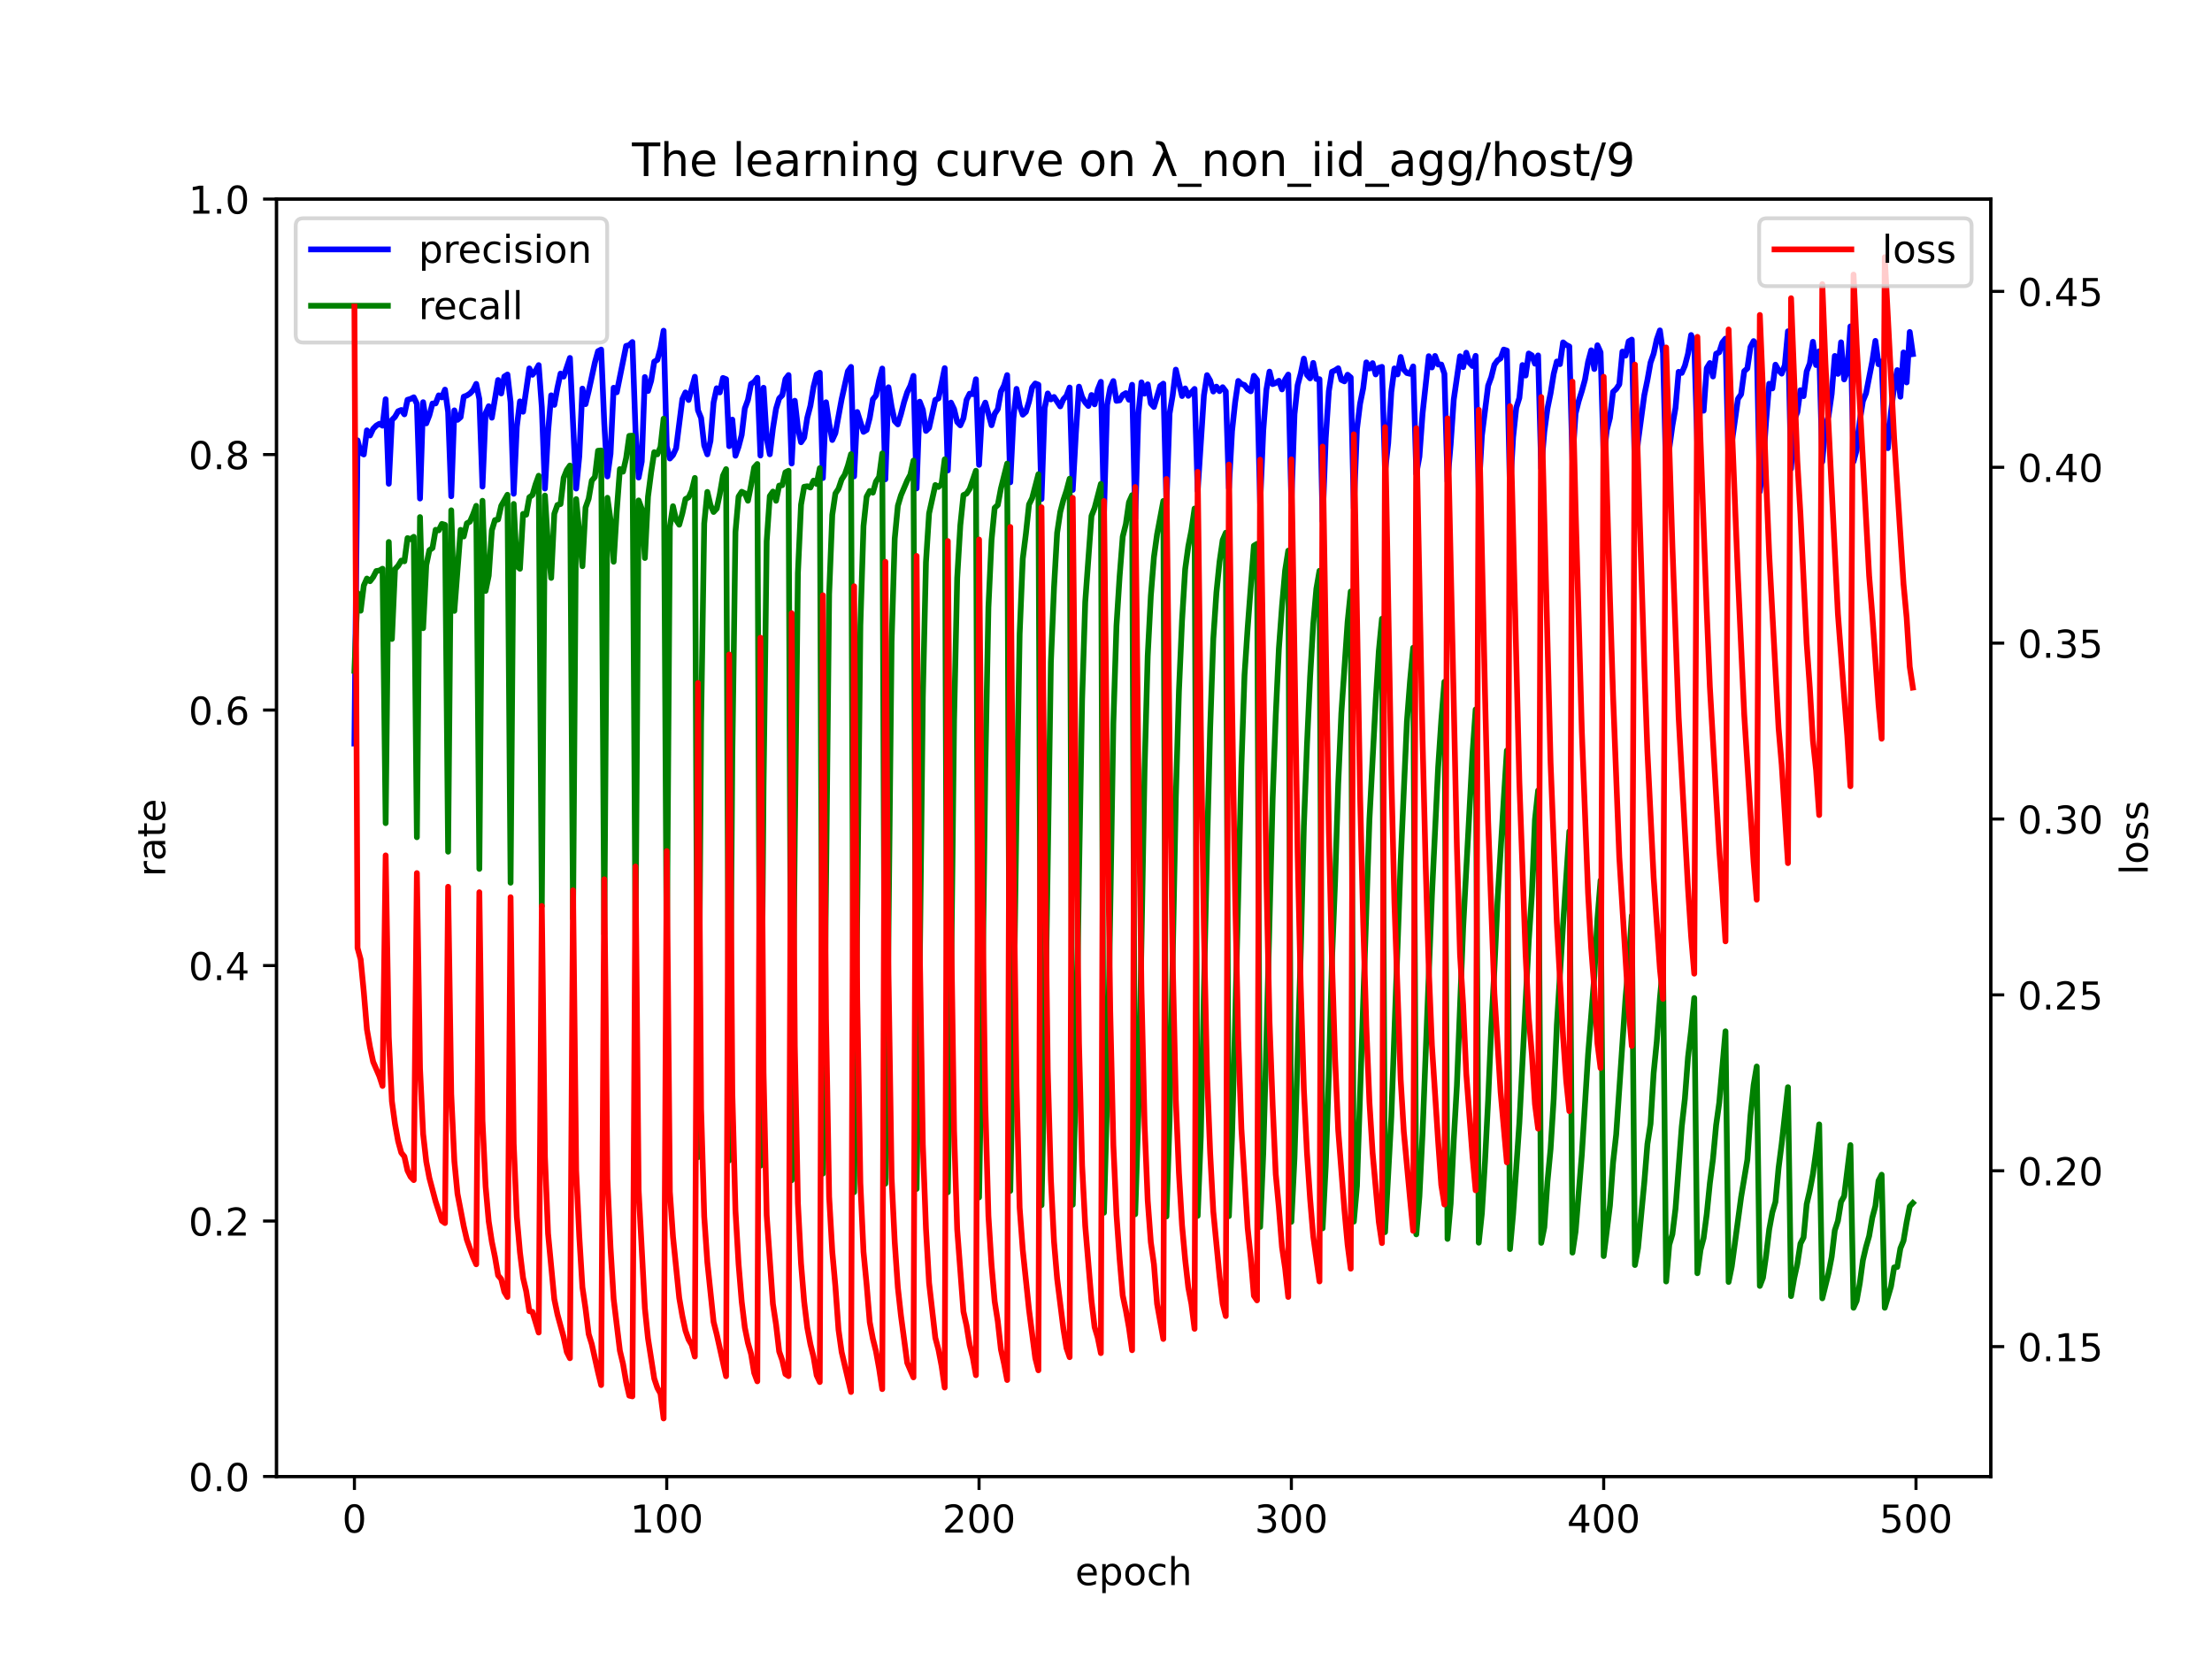<?xml version="1.0" encoding="utf-8" standalone="no"?>
<!DOCTYPE svg PUBLIC "-//W3C//DTD SVG 1.1//EN"
  "http://www.w3.org/Graphics/SVG/1.1/DTD/svg11.dtd">
<!-- Created with matplotlib (https://matplotlib.org/) -->
<svg height="432pt" version="1.1" viewBox="0 0 576 432" width="576pt" xmlns="http://www.w3.org/2000/svg" xmlns:xlink="http://www.w3.org/1999/xlink">
 <defs>
  <style type="text/css">*{stroke-linecap:butt;stroke-linejoin:round;}</style>
 </defs>
 <g id="figure_1">
  <g id="patch_1">
   <path d="M 0 432 
L 576 432 
L 576 0 
L 0 0 
z
" style="fill:#ffffff;"/>
  </g>
  <g id="axes_1">
   <g id="patch_2">
    <path d="M 72 384.48 
L 518.4 384.48 
L 518.4 51.84 
L 72 51.84 
z
" style="fill:#ffffff;"/>
   </g>
   <g id="matplotlib.axis_1">
    <g id="xtick_1">
     <g id="line2d_1">
      <defs>
       <path d="M 0 0 
L 0 3.5 
" id="ma5694aa79b" style="stroke:#000000;stroke-width:0.8;"/>
      </defs>
      <g>
       <use style="stroke:#000000;stroke-width:0.8;" x="92.291" xlink:href="#ma5694aa79b" y="384.48"/>
      </g>
     </g>
     <g id="text_1">
      <!-- 0 -->
      <g transform="translate(89.11 399.078)scale(0.1 -0.1)">
       <defs>
        <path d="M 31.781 66.406 
Q 24.172 66.406 20.328 58.906 
Q 16.5 51.422 16.5 36.375 
Q 16.5 21.391 20.328 13.891 
Q 24.172 6.391 31.781 6.391 
Q 39.453 6.391 43.281 13.891 
Q 47.125 21.391 47.125 36.375 
Q 47.125 51.422 43.281 58.906 
Q 39.453 66.406 31.781 66.406 
z
M 31.781 74.219 
Q 44.047 74.219 50.516 64.516 
Q 56.984 54.828 56.984 36.375 
Q 56.984 17.969 50.516 8.266 
Q 44.047 -1.422 31.781 -1.422 
Q 19.531 -1.422 13.062 8.266 
Q 6.594 17.969 6.594 36.375 
Q 6.594 54.828 13.062 64.516 
Q 19.531 74.219 31.781 74.219 
z
" id="DejaVuSans-48"/>
       </defs>
       <use xlink:href="#DejaVuSans-48"/>
      </g>
     </g>
    </g>
    <g id="xtick_2">
     <g id="line2d_2">
      <g>
       <use style="stroke:#000000;stroke-width:0.8;" x="173.617" xlink:href="#ma5694aa79b" y="384.48"/>
      </g>
     </g>
     <g id="text_2">
      <!-- 100 -->
      <g transform="translate(164.073 399.078)scale(0.1 -0.1)">
       <defs>
        <path d="M 12.406 8.297 
L 28.516 8.297 
L 28.516 63.922 
L 10.984 60.406 
L 10.984 69.391 
L 28.422 72.906 
L 38.281 72.906 
L 38.281 8.297 
L 54.391 8.297 
L 54.391 0 
L 12.406 0 
z
" id="DejaVuSans-49"/>
       </defs>
       <use xlink:href="#DejaVuSans-49"/>
       <use x="63.623" xlink:href="#DejaVuSans-48"/>
       <use x="127.246" xlink:href="#DejaVuSans-48"/>
      </g>
     </g>
    </g>
    <g id="xtick_3">
     <g id="line2d_3">
      <g>
       <use style="stroke:#000000;stroke-width:0.8;" x="254.943" xlink:href="#ma5694aa79b" y="384.48"/>
      </g>
     </g>
     <g id="text_3">
      <!-- 200 -->
      <g transform="translate(245.4 399.078)scale(0.1 -0.1)">
       <defs>
        <path d="M 19.188 8.297 
L 53.609 8.297 
L 53.609 0 
L 7.328 0 
L 7.328 8.297 
Q 12.938 14.109 22.625 23.891 
Q 32.328 33.688 34.812 36.531 
Q 39.547 41.844 41.422 45.531 
Q 43.312 49.219 43.312 52.781 
Q 43.312 58.594 39.234 62.25 
Q 35.156 65.922 28.609 65.922 
Q 23.969 65.922 18.812 64.312 
Q 13.672 62.703 7.812 59.422 
L 7.812 69.391 
Q 13.766 71.781 18.938 73 
Q 24.125 74.219 28.422 74.219 
Q 39.75 74.219 46.484 68.547 
Q 53.219 62.891 53.219 53.422 
Q 53.219 48.922 51.531 44.891 
Q 49.859 40.875 45.406 35.406 
Q 44.188 33.984 37.641 27.219 
Q 31.109 20.453 19.188 8.297 
z
" id="DejaVuSans-50"/>
       </defs>
       <use xlink:href="#DejaVuSans-50"/>
       <use x="63.623" xlink:href="#DejaVuSans-48"/>
       <use x="127.246" xlink:href="#DejaVuSans-48"/>
      </g>
     </g>
    </g>
    <g id="xtick_4">
     <g id="line2d_4">
      <g>
       <use style="stroke:#000000;stroke-width:0.8;" x="336.27" xlink:href="#ma5694aa79b" y="384.48"/>
      </g>
     </g>
     <g id="text_4">
      <!-- 300 -->
      <g transform="translate(326.726 399.078)scale(0.1 -0.1)">
       <defs>
        <path d="M 40.578 39.312 
Q 47.656 37.797 51.625 33 
Q 55.609 28.219 55.609 21.188 
Q 55.609 10.406 48.188 4.484 
Q 40.766 -1.422 27.094 -1.422 
Q 22.516 -1.422 17.656 -0.516 
Q 12.797 0.391 7.625 2.203 
L 7.625 11.719 
Q 11.719 9.328 16.594 8.109 
Q 21.484 6.891 26.812 6.891 
Q 36.078 6.891 40.938 10.547 
Q 45.797 14.203 45.797 21.188 
Q 45.797 27.641 41.281 31.266 
Q 36.766 34.906 28.719 34.906 
L 20.219 34.906 
L 20.219 43.016 
L 29.109 43.016 
Q 36.375 43.016 40.234 45.922 
Q 44.094 48.828 44.094 54.297 
Q 44.094 59.906 40.109 62.906 
Q 36.141 65.922 28.719 65.922 
Q 24.656 65.922 20.016 65.031 
Q 15.375 64.156 9.812 62.312 
L 9.812 71.094 
Q 15.438 72.656 20.344 73.438 
Q 25.25 74.219 29.594 74.219 
Q 40.828 74.219 47.359 69.109 
Q 53.906 64.016 53.906 55.328 
Q 53.906 49.266 50.438 45.094 
Q 46.969 40.922 40.578 39.312 
z
" id="DejaVuSans-51"/>
       </defs>
       <use xlink:href="#DejaVuSans-51"/>
       <use x="63.623" xlink:href="#DejaVuSans-48"/>
       <use x="127.246" xlink:href="#DejaVuSans-48"/>
      </g>
     </g>
    </g>
    <g id="xtick_5">
     <g id="line2d_5">
      <g>
       <use style="stroke:#000000;stroke-width:0.8;" x="417.596" xlink:href="#ma5694aa79b" y="384.48"/>
      </g>
     </g>
     <g id="text_5">
      <!-- 400 -->
      <g transform="translate(408.052 399.078)scale(0.1 -0.1)">
       <defs>
        <path d="M 37.797 64.312 
L 12.891 25.391 
L 37.797 25.391 
z
M 35.203 72.906 
L 47.609 72.906 
L 47.609 25.391 
L 58.016 25.391 
L 58.016 17.188 
L 47.609 17.188 
L 47.609 0 
L 37.797 0 
L 37.797 17.188 
L 4.891 17.188 
L 4.891 26.703 
z
" id="DejaVuSans-52"/>
       </defs>
       <use xlink:href="#DejaVuSans-52"/>
       <use x="63.623" xlink:href="#DejaVuSans-48"/>
       <use x="127.246" xlink:href="#DejaVuSans-48"/>
      </g>
     </g>
    </g>
    <g id="xtick_6">
     <g id="line2d_6">
      <g>
       <use style="stroke:#000000;stroke-width:0.8;" x="498.922" xlink:href="#ma5694aa79b" y="384.48"/>
      </g>
     </g>
     <g id="text_6">
      <!-- 500 -->
      <g transform="translate(489.379 399.078)scale(0.1 -0.1)">
       <defs>
        <path d="M 10.797 72.906 
L 49.516 72.906 
L 49.516 64.594 
L 19.828 64.594 
L 19.828 46.734 
Q 21.969 47.469 24.109 47.828 
Q 26.266 48.188 28.422 48.188 
Q 40.625 48.188 47.75 41.5 
Q 54.891 34.812 54.891 23.391 
Q 54.891 11.625 47.562 5.094 
Q 40.234 -1.422 26.906 -1.422 
Q 22.312 -1.422 17.547 -0.641 
Q 12.797 0.141 7.719 1.703 
L 7.719 11.625 
Q 12.109 9.234 16.797 8.062 
Q 21.484 6.891 26.703 6.891 
Q 35.156 6.891 40.078 11.328 
Q 45.016 15.766 45.016 23.391 
Q 45.016 31 40.078 35.438 
Q 35.156 39.891 26.703 39.891 
Q 22.75 39.891 18.812 39.016 
Q 14.891 38.141 10.797 36.281 
z
" id="DejaVuSans-53"/>
       </defs>
       <use xlink:href="#DejaVuSans-53"/>
       <use x="63.623" xlink:href="#DejaVuSans-48"/>
       <use x="127.246" xlink:href="#DejaVuSans-48"/>
      </g>
     </g>
    </g>
    <g id="text_7">
     <!-- epoch -->
     <g transform="translate(279.972 412.757)scale(0.1 -0.1)">
      <defs>
       <path d="M 56.203 29.594 
L 56.203 25.203 
L 14.891 25.203 
Q 15.484 15.922 20.484 11.062 
Q 25.484 6.203 34.422 6.203 
Q 39.594 6.203 44.453 7.469 
Q 49.312 8.734 54.109 11.281 
L 54.109 2.781 
Q 49.266 0.734 44.188 -0.344 
Q 39.109 -1.422 33.891 -1.422 
Q 20.797 -1.422 13.156 6.188 
Q 5.516 13.812 5.516 26.812 
Q 5.516 40.234 12.766 48.109 
Q 20.016 56 32.328 56 
Q 43.359 56 49.781 48.891 
Q 56.203 41.797 56.203 29.594 
z
M 47.219 32.234 
Q 47.125 39.594 43.094 43.984 
Q 39.062 48.391 32.422 48.391 
Q 24.906 48.391 20.391 44.141 
Q 15.875 39.891 15.188 32.172 
z
" id="DejaVuSans-101"/>
       <path d="M 18.109 8.203 
L 18.109 -20.797 
L 9.078 -20.797 
L 9.078 54.688 
L 18.109 54.688 
L 18.109 46.391 
Q 20.953 51.266 25.266 53.625 
Q 29.594 56 35.594 56 
Q 45.562 56 51.781 48.094 
Q 58.016 40.188 58.016 27.297 
Q 58.016 14.406 51.781 6.484 
Q 45.562 -1.422 35.594 -1.422 
Q 29.594 -1.422 25.266 0.953 
Q 20.953 3.328 18.109 8.203 
z
M 48.688 27.297 
Q 48.688 37.203 44.609 42.844 
Q 40.531 48.484 33.406 48.484 
Q 26.266 48.484 22.188 42.844 
Q 18.109 37.203 18.109 27.297 
Q 18.109 17.391 22.188 11.75 
Q 26.266 6.109 33.406 6.109 
Q 40.531 6.109 44.609 11.75 
Q 48.688 17.391 48.688 27.297 
z
" id="DejaVuSans-112"/>
       <path d="M 30.609 48.391 
Q 23.391 48.391 19.188 42.75 
Q 14.984 37.109 14.984 27.297 
Q 14.984 17.484 19.156 11.844 
Q 23.344 6.203 30.609 6.203 
Q 37.797 6.203 41.984 11.859 
Q 46.188 17.531 46.188 27.297 
Q 46.188 37.016 41.984 42.703 
Q 37.797 48.391 30.609 48.391 
z
M 30.609 56 
Q 42.328 56 49.016 48.375 
Q 55.719 40.766 55.719 27.297 
Q 55.719 13.875 49.016 6.219 
Q 42.328 -1.422 30.609 -1.422 
Q 18.844 -1.422 12.172 6.219 
Q 5.516 13.875 5.516 27.297 
Q 5.516 40.766 12.172 48.375 
Q 18.844 56 30.609 56 
z
" id="DejaVuSans-111"/>
       <path d="M 48.781 52.594 
L 48.781 44.188 
Q 44.969 46.297 41.141 47.344 
Q 37.312 48.391 33.406 48.391 
Q 24.656 48.391 19.812 42.844 
Q 14.984 37.312 14.984 27.297 
Q 14.984 17.281 19.812 11.734 
Q 24.656 6.203 33.406 6.203 
Q 37.312 6.203 41.141 7.25 
Q 44.969 8.297 48.781 10.406 
L 48.781 2.094 
Q 45.016 0.344 40.984 -0.531 
Q 36.969 -1.422 32.422 -1.422 
Q 20.062 -1.422 12.781 6.344 
Q 5.516 14.109 5.516 27.297 
Q 5.516 40.672 12.859 48.328 
Q 20.219 56 33.016 56 
Q 37.156 56 41.109 55.141 
Q 45.062 54.297 48.781 52.594 
z
" id="DejaVuSans-99"/>
       <path d="M 54.891 33.016 
L 54.891 0 
L 45.906 0 
L 45.906 32.719 
Q 45.906 40.484 42.875 44.328 
Q 39.844 48.188 33.797 48.188 
Q 26.516 48.188 22.312 43.547 
Q 18.109 38.922 18.109 30.906 
L 18.109 0 
L 9.078 0 
L 9.078 75.984 
L 18.109 75.984 
L 18.109 46.188 
Q 21.344 51.125 25.703 53.562 
Q 30.078 56 35.797 56 
Q 45.219 56 50.047 50.172 
Q 54.891 44.344 54.891 33.016 
z
" id="DejaVuSans-104"/>
      </defs>
      <use xlink:href="#DejaVuSans-101"/>
      <use x="61.523" xlink:href="#DejaVuSans-112"/>
      <use x="125" xlink:href="#DejaVuSans-111"/>
      <use x="186.182" xlink:href="#DejaVuSans-99"/>
      <use x="241.162" xlink:href="#DejaVuSans-104"/>
     </g>
    </g>
   </g>
   <g id="matplotlib.axis_2">
    <g id="ytick_1">
     <g id="line2d_7">
      <defs>
       <path d="M 0 0 
L -3.5 0 
" id="mb7919b9419" style="stroke:#000000;stroke-width:0.8;"/>
      </defs>
      <g>
       <use style="stroke:#000000;stroke-width:0.8;" x="72" xlink:href="#mb7919b9419" y="384.48"/>
      </g>
     </g>
     <g id="text_8">
      <!-- 0.0 -->
      <g transform="translate(49.097 388.279)scale(0.1 -0.1)">
       <defs>
        <path d="M 10.688 12.406 
L 21 12.406 
L 21 0 
L 10.688 0 
z
" id="DejaVuSans-46"/>
       </defs>
       <use xlink:href="#DejaVuSans-48"/>
       <use x="63.623" xlink:href="#DejaVuSans-46"/>
       <use x="95.41" xlink:href="#DejaVuSans-48"/>
      </g>
     </g>
    </g>
    <g id="ytick_2">
     <g id="line2d_8">
      <g>
       <use style="stroke:#000000;stroke-width:0.8;" x="72" xlink:href="#mb7919b9419" y="317.952"/>
      </g>
     </g>
     <g id="text_9">
      <!-- 0.2 -->
      <g transform="translate(49.097 321.751)scale(0.1 -0.1)">
       <use xlink:href="#DejaVuSans-48"/>
       <use x="63.623" xlink:href="#DejaVuSans-46"/>
       <use x="95.41" xlink:href="#DejaVuSans-50"/>
      </g>
     </g>
    </g>
    <g id="ytick_3">
     <g id="line2d_9">
      <g>
       <use style="stroke:#000000;stroke-width:0.8;" x="72" xlink:href="#mb7919b9419" y="251.424"/>
      </g>
     </g>
     <g id="text_10">
      <!-- 0.4 -->
      <g transform="translate(49.097 255.223)scale(0.1 -0.1)">
       <use xlink:href="#DejaVuSans-48"/>
       <use x="63.623" xlink:href="#DejaVuSans-46"/>
       <use x="95.41" xlink:href="#DejaVuSans-52"/>
      </g>
     </g>
    </g>
    <g id="ytick_4">
     <g id="line2d_10">
      <g>
       <use style="stroke:#000000;stroke-width:0.8;" x="72" xlink:href="#mb7919b9419" y="184.896"/>
      </g>
     </g>
     <g id="text_11">
      <!-- 0.6 -->
      <g transform="translate(49.097 188.695)scale(0.1 -0.1)">
       <defs>
        <path d="M 33.016 40.375 
Q 26.375 40.375 22.484 35.828 
Q 18.609 31.297 18.609 23.391 
Q 18.609 15.531 22.484 10.953 
Q 26.375 6.391 33.016 6.391 
Q 39.656 6.391 43.531 10.953 
Q 47.406 15.531 47.406 23.391 
Q 47.406 31.297 43.531 35.828 
Q 39.656 40.375 33.016 40.375 
z
M 52.594 71.297 
L 52.594 62.312 
Q 48.875 64.062 45.094 64.984 
Q 41.312 65.922 37.594 65.922 
Q 27.828 65.922 22.672 59.328 
Q 17.531 52.734 16.797 39.406 
Q 19.672 43.656 24.016 45.922 
Q 28.375 48.188 33.594 48.188 
Q 44.578 48.188 50.953 41.516 
Q 57.328 34.859 57.328 23.391 
Q 57.328 12.156 50.688 5.359 
Q 44.047 -1.422 33.016 -1.422 
Q 20.359 -1.422 13.672 8.266 
Q 6.984 17.969 6.984 36.375 
Q 6.984 53.656 15.188 63.938 
Q 23.391 74.219 37.203 74.219 
Q 40.922 74.219 44.703 73.484 
Q 48.484 72.75 52.594 71.297 
z
" id="DejaVuSans-54"/>
       </defs>
       <use xlink:href="#DejaVuSans-48"/>
       <use x="63.623" xlink:href="#DejaVuSans-46"/>
       <use x="95.41" xlink:href="#DejaVuSans-54"/>
      </g>
     </g>
    </g>
    <g id="ytick_5">
     <g id="line2d_11">
      <g>
       <use style="stroke:#000000;stroke-width:0.8;" x="72" xlink:href="#mb7919b9419" y="118.368"/>
      </g>
     </g>
     <g id="text_12">
      <!-- 0.8 -->
      <g transform="translate(49.097 122.167)scale(0.1 -0.1)">
       <defs>
        <path d="M 31.781 34.625 
Q 24.75 34.625 20.719 30.859 
Q 16.703 27.094 16.703 20.516 
Q 16.703 13.922 20.719 10.156 
Q 24.75 6.391 31.781 6.391 
Q 38.812 6.391 42.859 10.172 
Q 46.922 13.969 46.922 20.516 
Q 46.922 27.094 42.891 30.859 
Q 38.875 34.625 31.781 34.625 
z
M 21.922 38.812 
Q 15.578 40.375 12.031 44.719 
Q 8.5 49.078 8.5 55.328 
Q 8.5 64.062 14.719 69.141 
Q 20.953 74.219 31.781 74.219 
Q 42.672 74.219 48.875 69.141 
Q 55.078 64.062 55.078 55.328 
Q 55.078 49.078 51.531 44.719 
Q 48 40.375 41.703 38.812 
Q 48.828 37.156 52.797 32.312 
Q 56.781 27.484 56.781 20.516 
Q 56.781 9.906 50.312 4.234 
Q 43.844 -1.422 31.781 -1.422 
Q 19.734 -1.422 13.25 4.234 
Q 6.781 9.906 6.781 20.516 
Q 6.781 27.484 10.781 32.312 
Q 14.797 37.156 21.922 38.812 
z
M 18.312 54.391 
Q 18.312 48.734 21.844 45.562 
Q 25.391 42.391 31.781 42.391 
Q 38.141 42.391 41.719 45.562 
Q 45.312 48.734 45.312 54.391 
Q 45.312 60.062 41.719 63.234 
Q 38.141 66.406 31.781 66.406 
Q 25.391 66.406 21.844 63.234 
Q 18.312 60.062 18.312 54.391 
z
" id="DejaVuSans-56"/>
       </defs>
       <use xlink:href="#DejaVuSans-48"/>
       <use x="63.623" xlink:href="#DejaVuSans-46"/>
       <use x="95.41" xlink:href="#DejaVuSans-56"/>
      </g>
     </g>
    </g>
    <g id="ytick_6">
     <g id="line2d_12">
      <g>
       <use style="stroke:#000000;stroke-width:0.8;" x="72" xlink:href="#mb7919b9419" y="51.84"/>
      </g>
     </g>
     <g id="text_13">
      <!-- 1.0 -->
      <g transform="translate(49.097 55.639)scale(0.1 -0.1)">
       <use xlink:href="#DejaVuSans-49"/>
       <use x="63.623" xlink:href="#DejaVuSans-46"/>
       <use x="95.41" xlink:href="#DejaVuSans-48"/>
      </g>
     </g>
    </g>
    <g id="text_14">
     <!-- rate -->
     <g transform="translate(43.017 228.316)rotate(-90)scale(0.1 -0.1)">
      <defs>
       <path d="M 41.109 46.297 
Q 39.594 47.172 37.812 47.578 
Q 36.031 48 33.891 48 
Q 26.266 48 22.188 43.047 
Q 18.109 38.094 18.109 28.812 
L 18.109 0 
L 9.078 0 
L 9.078 54.688 
L 18.109 54.688 
L 18.109 46.188 
Q 20.953 51.172 25.484 53.578 
Q 30.031 56 36.531 56 
Q 37.453 56 38.578 55.875 
Q 39.703 55.766 41.062 55.516 
z
" id="DejaVuSans-114"/>
       <path d="M 34.281 27.484 
Q 23.391 27.484 19.188 25 
Q 14.984 22.516 14.984 16.5 
Q 14.984 11.719 18.141 8.906 
Q 21.297 6.109 26.703 6.109 
Q 34.188 6.109 38.703 11.406 
Q 43.219 16.703 43.219 25.484 
L 43.219 27.484 
z
M 52.203 31.203 
L 52.203 0 
L 43.219 0 
L 43.219 8.297 
Q 40.141 3.328 35.547 0.953 
Q 30.953 -1.422 24.312 -1.422 
Q 15.922 -1.422 10.953 3.297 
Q 6 8.016 6 15.922 
Q 6 25.141 12.172 29.828 
Q 18.359 34.516 30.609 34.516 
L 43.219 34.516 
L 43.219 35.406 
Q 43.219 41.609 39.141 45 
Q 35.062 48.391 27.688 48.391 
Q 23 48.391 18.547 47.266 
Q 14.109 46.141 10.016 43.891 
L 10.016 52.203 
Q 14.938 54.109 19.578 55.047 
Q 24.219 56 28.609 56 
Q 40.484 56 46.344 49.844 
Q 52.203 43.703 52.203 31.203 
z
" id="DejaVuSans-97"/>
       <path d="M 18.312 70.219 
L 18.312 54.688 
L 36.812 54.688 
L 36.812 47.703 
L 18.312 47.703 
L 18.312 18.016 
Q 18.312 11.328 20.141 9.422 
Q 21.969 7.516 27.594 7.516 
L 36.812 7.516 
L 36.812 0 
L 27.594 0 
Q 17.188 0 13.234 3.875 
Q 9.281 7.766 9.281 18.016 
L 9.281 47.703 
L 2.688 47.703 
L 2.688 54.688 
L 9.281 54.688 
L 9.281 70.219 
z
" id="DejaVuSans-116"/>
      </defs>
      <use xlink:href="#DejaVuSans-114"/>
      <use x="41.113" xlink:href="#DejaVuSans-97"/>
      <use x="102.393" xlink:href="#DejaVuSans-116"/>
      <use x="141.602" xlink:href="#DejaVuSans-101"/>
     </g>
    </g>
   </g>
   <g id="line2d_13">
    <path clip-path="url(#pa438691a15)" d="M 92.291 193.616 
L 93.104 114.657 
L 93.917 117.861 
L 94.731 118.342 
L 95.544 112.06 
L 96.357 113.395 
L 97.17 111.655 
L 97.984 110.83 
L 98.797 110.347 
L 99.61 110.845 
L 100.424 103.959 
L 101.237 125.969 
L 102.05 109.36 
L 102.863 108.538 
L 103.677 107.09 
L 104.49 106.757 
L 105.303 107.89 
L 106.116 104.107 
L 106.93 103.869 
L 107.743 103.456 
L 108.556 105.153 
L 109.369 129.818 
L 110.183 104.726 
L 110.996 110.247 
L 111.809 108.138 
L 112.622 105.072 
L 113.436 105.053 
L 114.249 102.944 
L 115.062 103.481 
L 115.876 101.458 
L 116.689 107.303 
L 117.502 129.219 
L 118.315 106.858 
L 119.129 109.328 
L 119.942 108.63 
L 120.755 103.306 
L 121.568 102.986 
L 122.382 102.455 
L 123.195 101.594 
L 124.008 99.962 
L 124.821 103.928 
L 125.635 126.712 
L 126.448 107.602 
L 127.261 105.774 
L 128.074 108.773 
L 129.701 98.951 
L 130.514 102.46 
L 131.328 98.036 
L 132.141 97.524 
L 132.954 104.715 
L 133.767 128.579 
L 134.581 111.126 
L 135.394 104.517 
L 136.207 107.218 
L 137.834 95.93 
L 138.647 97.59 
L 139.46 96.537 
L 140.273 95.072 
L 141.087 106.054 
L 141.9 127.217 
L 142.713 112.464 
L 143.526 102.938 
L 144.34 105.424 
L 145.153 100.971 
L 145.966 97.277 
L 146.78 98.068 
L 148.406 93.206 
L 150.033 127.226 
L 150.846 118.789 
L 151.659 101.191 
L 152.472 105.234 
L 153.286 101.86 
L 154.912 94.383 
L 155.725 91.451 
L 156.539 91.024 
L 157.352 110.29 
L 158.165 124.066 
L 158.978 118.183 
L 159.792 100.967 
L 160.605 102.154 
L 163.045 90.077 
L 163.858 89.867 
L 164.671 89.065 
L 165.485 112.013 
L 166.298 124.357 
L 167.111 120.173 
L 167.924 98.18 
L 168.738 101.821 
L 169.551 99.165 
L 170.364 94.176 
L 171.177 93.706 
L 171.991 90.656 
L 172.804 86.108 
L 173.617 116.253 
L 174.43 119.403 
L 175.244 118.51 
L 176.057 116.73 
L 177.684 103.93 
L 178.497 102.187 
L 179.31 104.158 
L 180.937 98.107 
L 181.75 106.841 
L 182.563 108.834 
L 183.376 116.011 
L 184.19 118.313 
L 185.003 114.817 
L 185.816 104.798 
L 186.629 101.095 
L 187.443 102.186 
L 188.256 98.42 
L 189.069 98.736 
L 189.882 116.191 
L 190.696 109.264 
L 191.509 118.674 
L 192.322 116.35 
L 193.136 113.233 
L 193.949 106.354 
L 194.762 104.144 
L 195.575 99.974 
L 196.389 99.442 
L 197.202 98.367 
L 198.015 118.623 
L 198.828 100.968 
L 199.642 114.175 
L 200.455 118.301 
L 201.268 111.557 
L 202.081 106.442 
L 202.895 103.74 
L 203.708 102.914 
L 204.521 98.712 
L 205.334 97.664 
L 206.148 120.703 
L 206.961 104.35 
L 207.774 111.394 
L 208.588 115.163 
L 209.401 113.962 
L 210.214 108.776 
L 211.027 105.663 
L 211.841 100.733 
L 212.654 97.498 
L 213.467 97.046 
L 214.28 124.486 
L 215.094 104.749 
L 215.907 110.311 
L 216.72 114.578 
L 217.533 112.789 
L 219.16 103.94 
L 220.786 96.662 
L 221.6 95.536 
L 222.413 124.051 
L 223.226 107.281 
L 224.853 112.456 
L 225.666 111.96 
L 226.479 108.806 
L 227.293 103.977 
L 228.106 102.993 
L 228.919 99.007 
L 229.732 95.967 
L 230.546 124.809 
L 231.359 100.838 
L 232.172 105.899 
L 232.985 109.655 
L 233.799 110.508 
L 234.612 107.823 
L 235.425 104.687 
L 236.238 102.143 
L 237.052 100.466 
L 237.865 97.877 
L 238.678 127.188 
L 239.491 104.59 
L 240.305 106.724 
L 241.118 112.213 
L 241.931 111.408 
L 243.558 104.132 
L 244.371 103.757 
L 245.998 95.861 
L 246.811 122.513 
L 247.624 104.835 
L 248.437 106.521 
L 249.251 109.877 
L 250.064 110.751 
L 250.877 108.921 
L 251.69 104.124 
L 252.504 102.503 
L 253.317 102.638 
L 254.13 98.75 
L 254.943 121.051 
L 255.757 106.68 
L 256.57 104.836 
L 258.197 110.729 
L 259.01 107.766 
L 259.823 106.531 
L 260.636 101.974 
L 261.45 100.375 
L 262.263 97.674 
L 263.076 125.594 
L 263.889 108.979 
L 264.703 101.259 
L 265.516 105.695 
L 266.329 107.983 
L 267.142 107.248 
L 267.956 104.588 
L 268.769 100.895 
L 269.582 99.86 
L 270.395 100.178 
L 271.209 129.953 
L 272.022 106.273 
L 272.835 102.451 
L 273.649 104.01 
L 274.462 103.368 
L 276.088 105.824 
L 276.902 103.975 
L 277.715 103.08 
L 278.528 100.91 
L 279.341 127.577 
L 280.155 112.836 
L 280.968 100.675 
L 281.781 103.391 
L 282.594 104.794 
L 283.408 105.714 
L 284.221 102.853 
L 285.034 105.29 
L 285.847 101.438 
L 286.661 99.416 
L 287.474 133.673 
L 288.287 105.448 
L 289.101 101.039 
L 289.914 99.225 
L 290.727 104.386 
L 291.54 104.245 
L 292.354 102.854 
L 293.167 102.37 
L 293.98 104.085 
L 294.793 100.19 
L 295.607 135.105 
L 296.42 107.919 
L 297.233 99.559 
L 298.046 102.511 
L 298.86 100.075 
L 299.673 105.068 
L 300.486 105.968 
L 302.113 100.499 
L 302.926 99.896 
L 303.739 131.28 
L 304.553 107.696 
L 305.366 102.901 
L 306.179 96.246 
L 307.806 103.132 
L 308.619 101.144 
L 309.432 103.081 
L 311.059 101.275 
L 311.872 127.821 
L 313.498 102.96 
L 314.312 97.688 
L 315.125 99.114 
L 315.938 101.951 
L 316.751 100.679 
L 317.565 101.857 
L 318.378 100.826 
L 319.191 101.907 
L 320.005 127.095 
L 320.818 112.255 
L 321.631 104.729 
L 322.444 99.195 
L 323.258 99.986 
L 324.071 100.258 
L 324.884 101.369 
L 325.697 101.897 
L 326.511 97.855 
L 327.324 98.907 
L 328.137 131.175 
L 328.95 112.146 
L 329.764 101.475 
L 330.577 96.767 
L 331.39 100.024 
L 332.203 99.722 
L 333.017 99.155 
L 333.83 101.405 
L 334.643 98.832 
L 335.457 97.543 
L 336.27 130.864 
L 337.083 107.845 
L 337.896 100.298 
L 338.71 97.263 
L 339.523 93.388 
L 340.336 97.618 
L 341.149 98.531 
L 341.963 94.495 
L 342.776 98.689 
L 343.589 98.735 
L 344.402 135.746 
L 345.216 114.109 
L 346.029 101.843 
L 346.842 96.811 
L 347.655 96.428 
L 348.469 95.892 
L 349.282 98.921 
L 350.095 99.303 
L 350.909 97.578 
L 351.722 98.279 
L 352.535 132.388 
L 353.348 111.713 
L 354.162 105.117 
L 354.975 101.086 
L 355.788 94.358 
L 356.601 95.962 
L 357.415 94.559 
L 358.228 97.495 
L 359.041 95.794 
L 359.854 95.525 
L 360.668 122.773 
L 361.481 115.417 
L 362.294 102.039 
L 363.107 95.932 
L 363.921 97.497 
L 364.734 92.954 
L 365.547 96.236 
L 366.361 97.139 
L 367.174 97.338 
L 367.987 95.414 
L 368.8 123.394 
L 369.614 118.903 
L 370.427 107.716 
L 372.053 92.745 
L 372.867 95.68 
L 373.68 92.687 
L 374.493 94.91 
L 375.306 94.918 
L 376.12 97.322 
L 376.933 125.338 
L 377.746 115.737 
L 378.559 104.007 
L 380.186 92.756 
L 380.999 95.598 
L 381.812 91.846 
L 382.626 94.46 
L 383.439 95.306 
L 384.252 92.654 
L 385.066 127.863 
L 385.879 113.458 
L 387.505 100.428 
L 388.319 98.217 
L 389.132 94.99 
L 389.945 93.867 
L 390.758 93.302 
L 391.572 91.025 
L 392.385 91.282 
L 393.198 127.897 
L 394.011 113.899 
L 394.825 106.194 
L 395.638 103.602 
L 396.451 95.049 
L 397.264 97.794 
L 398.078 92.051 
L 398.891 92.524 
L 399.704 94.707 
L 400.518 92.547 
L 401.331 122.007 
L 402.144 112.394 
L 402.957 106.372 
L 403.771 102.389 
L 404.584 97.336 
L 405.397 94.134 
L 406.21 94.821 
L 407.024 89.156 
L 407.837 89.813 
L 408.65 90.219 
L 409.463 119.843 
L 410.277 107.693 
L 411.09 104.416 
L 411.903 101.85 
L 412.716 98.903 
L 413.53 94.246 
L 414.343 91.213 
L 415.156 96.09 
L 415.97 89.906 
L 416.783 91.74 
L 417.596 118.963 
L 418.409 111.996 
L 419.223 108.837 
L 420.036 102.054 
L 420.849 101.306 
L 421.662 100.082 
L 422.476 91.558 
L 423.289 92.608 
L 424.102 88.889 
L 424.915 88.429 
L 425.729 122.537 
L 426.542 114.964 
L 428.168 102.919 
L 428.982 98.973 
L 429.795 94.421 
L 430.608 92.092 
L 431.422 88.366 
L 432.235 86.034 
L 433.048 91.906 
L 433.861 123.702 
L 434.675 116.798 
L 435.488 110.853 
L 436.301 106.203 
L 437.114 96.821 
L 437.928 97.11 
L 438.741 95.235 
L 439.554 92.117 
L 440.367 87.237 
L 441.181 89.497 
L 441.994 116.138 
L 442.807 104.924 
L 443.62 106.947 
L 444.434 95.858 
L 445.247 94.526 
L 446.06 98.042 
L 446.874 92.11 
L 447.687 91.734 
L 448.5 89.185 
L 449.313 88.179 
L 450.127 121.177 
L 452.566 103.837 
L 453.38 102.68 
L 454.193 96.657 
L 455.006 95.944 
L 455.819 90.373 
L 456.633 88.817 
L 457.446 89.703 
L 458.259 128.013 
L 459.072 121.27 
L 459.886 109.667 
L 460.699 99.919 
L 461.512 101.149 
L 462.326 94.962 
L 463.139 96.424 
L 463.952 97.291 
L 464.765 95.081 
L 465.579 86.269 
L 466.392 122.038 
L 467.205 109.359 
L 468.018 107.346 
L 468.832 101.607 
L 469.645 103.156 
L 470.458 96.711 
L 471.271 94.607 
L 472.085 88.997 
L 472.898 95.057 
L 473.711 91.479 
L 474.524 120.228 
L 475.338 110.834 
L 476.151 108.324 
L 476.964 102.595 
L 477.778 92.683 
L 478.591 97.353 
L 479.404 89.133 
L 480.217 98.806 
L 481.031 96.739 
L 481.844 84.992 
L 482.657 120.205 
L 483.47 117.199 
L 484.284 109.62 
L 485.097 104.434 
L 485.91 102.432 
L 487.537 94.094 
L 488.35 88.76 
L 489.163 94.848 
L 489.976 94.132 
L 490.79 114.443 
L 491.603 116.705 
L 492.416 107.202 
L 493.23 100.633 
L 494.043 96.371 
L 494.856 103.31 
L 495.669 91.779 
L 496.483 99.582 
L 497.296 86.444 
L 498.109 92.201 
L 498.109 92.201 
" style="fill:none;stroke:#0000ff;stroke-linecap:square;stroke-width:1.5;"/>
   </g>
   <g id="line2d_14">
    <path clip-path="url(#pa438691a15)" d="M 92.291 174.688 
L 93.104 154.424 
L 93.917 159.028 
L 94.731 152.469 
L 95.544 150.647 
L 96.357 151.344 
L 97.17 150.28 
L 97.984 148.692 
L 98.797 148.569 
L 99.61 148.089 
L 100.424 214.344 
L 101.237 141.129 
L 102.05 166.387 
L 102.863 148.204 
L 103.677 147.325 
L 104.49 145.977 
L 105.303 146.162 
L 106.116 140.118 
L 106.93 140.408 
L 107.743 139.781 
L 108.556 218.015 
L 109.369 134.651 
L 110.183 163.581 
L 110.996 147.179 
L 111.809 143.277 
L 112.622 142.692 
L 113.436 137.958 
L 114.249 138.1 
L 115.062 136.424 
L 115.876 136.666 
L 116.689 221.775 
L 117.502 132.879 
L 118.315 159.073 
L 119.942 137.968 
L 120.755 139.702 
L 121.568 136.276 
L 122.382 135.816 
L 123.195 133.934 
L 124.008 131.714 
L 124.821 226.257 
L 125.635 130.395 
L 126.448 153.881 
L 127.261 149.907 
L 128.074 138.093 
L 128.888 135.427 
L 129.701 135.284 
L 130.514 131.713 
L 132.141 128.831 
L 132.954 229.86 
L 133.767 131.22 
L 134.581 147.37 
L 135.394 148.115 
L 136.207 133.812 
L 137.02 134.027 
L 137.834 129.49 
L 138.647 128.896 
L 139.46 126.107 
L 140.273 123.875 
L 141.087 235.922 
L 141.9 129.04 
L 142.713 142.15 
L 143.526 150.495 
L 144.34 133.787 
L 145.153 131.489 
L 145.966 131.255 
L 146.78 124.418 
L 147.593 122.392 
L 148.406 121.221 
L 149.219 239.224 
L 150.033 129.965 
L 151.659 147.439 
L 152.472 132.173 
L 153.286 129.87 
L 154.099 125.149 
L 154.912 124.192 
L 155.725 117.373 
L 156.539 117.304 
L 157.352 243.217 
L 158.165 129.619 
L 158.978 135.382 
L 159.792 146.279 
L 160.605 133.034 
L 161.418 122.145 
L 162.232 122.826 
L 163.045 119.276 
L 163.858 113.498 
L 164.671 113.44 
L 165.485 244.885 
L 166.298 130.307 
L 167.111 132.516 
L 167.924 145.305 
L 168.738 129.34 
L 169.551 123.025 
L 170.364 117.741 
L 171.177 118.312 
L 171.991 116.389 
L 172.804 109.024 
L 173.617 250.808 
L 174.43 137.141 
L 175.244 131.813 
L 176.057 135.382 
L 176.87 136.635 
L 177.684 133.679 
L 178.497 129.955 
L 179.31 129.52 
L 180.123 127.791 
L 180.937 124.45 
L 181.75 301.339 
L 182.563 188.188 
L 183.376 136.321 
L 184.19 128.093 
L 185.003 131.528 
L 185.816 133.325 
L 186.629 132.442 
L 187.443 128.628 
L 188.256 123.879 
L 189.069 122.159 
L 189.882 302.175 
L 190.696 196.447 
L 191.509 138.505 
L 192.322 129.303 
L 193.136 128.047 
L 193.949 128.447 
L 194.762 130.391 
L 195.575 126.351 
L 196.389 121.723 
L 197.202 120.823 
L 198.015 303.545 
L 198.828 204.522 
L 199.642 140.936 
L 200.455 129.17 
L 201.268 128.007 
L 202.081 130.398 
L 202.895 126.45 
L 203.708 126.35 
L 204.521 122.998 
L 205.334 122.586 
L 206.148 307.343 
L 206.961 217.618 
L 207.774 149.244 
L 208.588 131.421 
L 209.401 126.755 
L 210.214 126.623 
L 211.027 126.948 
L 211.841 125.15 
L 212.654 126.017 
L 213.467 121.909 
L 214.28 305.606 
L 215.907 154.682 
L 216.72 134.087 
L 217.533 128.518 
L 218.347 127.267 
L 219.16 124.846 
L 219.973 123.597 
L 220.786 121.251 
L 221.6 118.255 
L 222.413 310.447 
L 224.039 162.838 
L 224.853 136.986 
L 225.666 129.333 
L 226.479 127.841 
L 227.293 128.289 
L 228.106 125.417 
L 228.919 124.183 
L 229.732 118.061 
L 230.546 308.227 
L 231.359 242.494 
L 232.172 167.003 
L 232.985 140.253 
L 233.799 131.709 
L 234.612 128.977 
L 236.238 125.137 
L 237.052 123.611 
L 237.865 119.935 
L 238.678 309.589 
L 239.491 252.824 
L 240.305 181.481 
L 241.118 146.407 
L 241.931 133.692 
L 243.558 126.298 
L 244.371 126.802 
L 245.184 125.982 
L 245.998 119.599 
L 246.811 310.465 
L 247.624 259.113 
L 248.437 187.68 
L 249.251 150.507 
L 250.064 136.781 
L 250.877 128.915 
L 251.69 128.529 
L 252.504 127.301 
L 254.13 122.582 
L 254.943 311.808 
L 255.757 265.383 
L 256.57 200.118 
L 257.383 158.175 
L 258.197 140.592 
L 259.01 132.242 
L 259.823 131.501 
L 260.636 127.194 
L 262.263 120.716 
L 263.076 310.105 
L 263.889 269.606 
L 264.703 210.85 
L 265.516 165.091 
L 266.329 145.495 
L 267.142 138.984 
L 267.956 131.354 
L 268.769 129.717 
L 270.395 123.482 
L 271.209 313.835 
L 272.022 276.07 
L 273.649 172.449 
L 274.462 153.053 
L 275.275 138.746 
L 276.088 133.33 
L 276.902 130.201 
L 277.715 127.748 
L 278.528 124.651 
L 279.341 313.711 
L 280.155 281.319 
L 280.968 227.791 
L 281.781 182.075 
L 282.594 156.731 
L 284.221 134.351 
L 285.034 132.266 
L 286.661 126.001 
L 287.474 315.791 
L 288.287 286.385 
L 289.914 188.326 
L 290.727 162.946 
L 291.54 150.152 
L 292.354 139.748 
L 293.167 136.481 
L 293.98 130.776 
L 294.793 128.933 
L 295.607 316.188 
L 296.42 290.483 
L 298.046 200.427 
L 298.86 170.805 
L 299.673 155.163 
L 300.486 145.042 
L 301.299 139.134 
L 302.926 130.445 
L 303.739 316.766 
L 304.553 291.753 
L 306.179 207.699 
L 306.992 180.005 
L 307.806 161.509 
L 308.619 148.19 
L 309.432 142.239 
L 310.245 138.064 
L 311.059 132.421 
L 311.872 316.617 
L 312.685 295.923 
L 314.312 220.675 
L 315.125 189.663 
L 315.938 166.398 
L 316.751 154.316 
L 317.565 146.299 
L 318.378 140.641 
L 319.191 138.723 
L 320.005 316.682 
L 320.818 295.902 
L 321.631 266.064 
L 323.258 199.473 
L 324.071 175.787 
L 324.884 163.549 
L 326.511 142.097 
L 327.324 141.618 
L 328.137 319.491 
L 328.95 300.339 
L 329.764 271.51 
L 331.39 208.063 
L 332.203 186.257 
L 333.017 168.906 
L 333.83 157.822 
L 334.643 148.524 
L 335.457 143.394 
L 336.27 318.163 
L 337.083 301.453 
L 338.71 247.877 
L 339.523 215.119 
L 340.336 193.964 
L 341.149 176.316 
L 341.963 162.505 
L 342.776 153.337 
L 343.589 148.628 
L 344.402 319.855 
L 345.216 303.636 
L 346.029 279.558 
L 346.842 250.083 
L 347.655 229.506 
L 348.469 204.133 
L 349.282 185.748 
L 350.909 161.968 
L 351.722 154.021 
L 352.535 318.111 
L 353.348 308.838 
L 356.601 213.345 
L 358.228 182.601 
L 359.041 169.534 
L 359.854 161.111 
L 360.668 320.843 
L 362.294 290.85 
L 364.734 224.157 
L 366.361 187.892 
L 367.174 177.327 
L 367.987 168.667 
L 368.8 321.424 
L 369.614 311.541 
L 370.427 295.055 
L 372.867 233.167 
L 374.493 199.806 
L 375.306 187.652 
L 376.12 177.535 
L 376.933 322.611 
L 377.746 313.432 
L 378.559 296.8 
L 379.373 282.673 
L 380.999 241.618 
L 383.439 196.223 
L 384.252 184.739 
L 385.066 323.594 
L 385.879 315.899 
L 386.692 302.453 
L 387.505 286.542 
L 388.319 267.523 
L 389.132 252.474 
L 389.945 234.712 
L 391.572 208.237 
L 392.385 195.438 
L 393.198 325.25 
L 394.011 316.127 
L 395.638 292.414 
L 397.264 260.92 
L 398.078 245.09 
L 398.891 232.976 
L 399.704 213.415 
L 400.518 205.846 
L 401.331 323.632 
L 402.144 319.573 
L 402.957 307.711 
L 403.771 299.163 
L 404.584 286.081 
L 405.397 266.896 
L 407.024 240.739 
L 408.65 216.472 
L 409.463 326.184 
L 410.277 320.7 
L 411.903 300.66 
L 413.53 274.687 
L 415.156 254.218 
L 415.97 239.268 
L 416.783 229.257 
L 417.596 327.075 
L 419.223 313.914 
L 420.036 302.744 
L 420.849 295.443 
L 423.289 259.808 
L 424.102 250.9 
L 424.915 238.435 
L 425.729 329.407 
L 426.542 324.992 
L 428.168 307.965 
L 428.982 297.914 
L 429.795 292.648 
L 430.608 279.401 
L 431.422 271.181 
L 432.235 260.037 
L 433.048 251.199 
L 433.861 333.697 
L 434.675 324.132 
L 435.488 321.386 
L 436.301 314.745 
L 437.928 293.33 
L 438.741 286.081 
L 439.554 275.308 
L 440.367 268.406 
L 441.181 259.882 
L 441.994 331.546 
L 442.807 325.495 
L 443.62 322.387 
L 444.434 316.15 
L 445.247 308.081 
L 446.06 301.774 
L 446.874 292.973 
L 447.687 287.159 
L 449.313 268.546 
L 450.127 333.823 
L 450.94 329.818 
L 453.38 311.729 
L 455.006 301.989 
L 455.819 290.476 
L 456.633 282.574 
L 457.446 277.714 
L 458.259 334.85 
L 459.072 332.725 
L 459.886 326.968 
L 460.699 320.125 
L 461.512 315.713 
L 462.326 312.97 
L 463.139 304.123 
L 463.952 297.794 
L 465.579 283.091 
L 466.392 337.503 
L 467.205 332.822 
L 468.018 329.134 
L 468.832 323.837 
L 469.645 322.242 
L 470.458 313.546 
L 471.271 310.041 
L 472.085 305.714 
L 472.898 299.887 
L 473.711 292.784 
L 474.524 338.085 
L 476.151 331.501 
L 476.964 327.287 
L 477.778 320.38 
L 478.591 317.911 
L 479.404 312.954 
L 480.217 311.478 
L 481.844 298.178 
L 482.657 340.546 
L 483.47 338.737 
L 484.284 334.161 
L 485.097 328.147 
L 485.91 324.696 
L 486.723 321.851 
L 487.537 317.096 
L 488.35 314.039 
L 489.163 307.457 
L 489.976 305.892 
L 490.79 340.544 
L 492.416 334.972 
L 493.23 330.025 
L 494.043 329.911 
L 494.856 325.077 
L 495.669 323.085 
L 496.483 318.26 
L 497.296 314.141 
L 498.109 313.251 
L 498.109 313.251 
" style="fill:none;stroke:#008000;stroke-linecap:square;stroke-width:1.5;"/>
   </g>
   <g id="patch_3">
    <path d="M 72 384.48 
L 72 51.84 
" style="fill:none;stroke:#000000;stroke-linecap:square;stroke-linejoin:miter;stroke-width:0.8;"/>
   </g>
   <g id="patch_4">
    <path d="M 518.4 384.48 
L 518.4 51.84 
" style="fill:none;stroke:#000000;stroke-linecap:square;stroke-linejoin:miter;stroke-width:0.8;"/>
   </g>
   <g id="patch_5">
    <path d="M 72 384.48 
L 518.4 384.48 
" style="fill:none;stroke:#000000;stroke-linecap:square;stroke-linejoin:miter;stroke-width:0.8;"/>
   </g>
   <g id="patch_6">
    <path d="M 72 51.84 
L 518.4 51.84 
" style="fill:none;stroke:#000000;stroke-linecap:square;stroke-linejoin:miter;stroke-width:0.8;"/>
   </g>
   <g id="legend_1">
    <g id="patch_7">
     <path d="M 79 89.196 
L 156.108 89.196 
Q 158.108 89.196 158.108 87.196 
L 158.108 58.84 
Q 158.108 56.84 156.108 56.84 
L 79 56.84 
Q 77 56.84 77 58.84 
L 77 87.196 
Q 77 89.196 79 89.196 
z
" style="fill:#ffffff;opacity:0.8;stroke:#cccccc;stroke-linejoin:miter;"/>
    </g>
    <g id="line2d_15">
     <path d="M 81 64.938 
L 101 64.938 
" style="fill:none;stroke:#0000ff;stroke-linecap:square;stroke-width:1.5;"/>
    </g>
    <g id="line2d_16"/>
    <g id="text_15">
     <!-- precision -->
     <g transform="translate(109 68.438)scale(0.1 -0.1)">
      <defs>
       <path d="M 9.422 54.688 
L 18.406 54.688 
L 18.406 0 
L 9.422 0 
z
M 9.422 75.984 
L 18.406 75.984 
L 18.406 64.594 
L 9.422 64.594 
z
" id="DejaVuSans-105"/>
       <path d="M 44.281 53.078 
L 44.281 44.578 
Q 40.484 46.531 36.375 47.5 
Q 32.281 48.484 27.875 48.484 
Q 21.188 48.484 17.844 46.438 
Q 14.5 44.391 14.5 40.281 
Q 14.5 37.156 16.891 35.375 
Q 19.281 33.594 26.516 31.984 
L 29.594 31.297 
Q 39.156 29.25 43.188 25.516 
Q 47.219 21.781 47.219 15.094 
Q 47.219 7.469 41.188 3.016 
Q 35.156 -1.422 24.609 -1.422 
Q 20.219 -1.422 15.453 -0.562 
Q 10.688 0.297 5.422 2 
L 5.422 11.281 
Q 10.406 8.688 15.234 7.391 
Q 20.062 6.109 24.812 6.109 
Q 31.156 6.109 34.562 8.281 
Q 37.984 10.453 37.984 14.406 
Q 37.984 18.062 35.516 20.016 
Q 33.062 21.969 24.703 23.781 
L 21.578 24.516 
Q 13.234 26.266 9.516 29.906 
Q 5.812 33.547 5.812 39.891 
Q 5.812 47.609 11.281 51.797 
Q 16.75 56 26.812 56 
Q 31.781 56 36.172 55.266 
Q 40.578 54.547 44.281 53.078 
z
" id="DejaVuSans-115"/>
       <path d="M 54.891 33.016 
L 54.891 0 
L 45.906 0 
L 45.906 32.719 
Q 45.906 40.484 42.875 44.328 
Q 39.844 48.188 33.797 48.188 
Q 26.516 48.188 22.312 43.547 
Q 18.109 38.922 18.109 30.906 
L 18.109 0 
L 9.078 0 
L 9.078 54.688 
L 18.109 54.688 
L 18.109 46.188 
Q 21.344 51.125 25.703 53.562 
Q 30.078 56 35.797 56 
Q 45.219 56 50.047 50.172 
Q 54.891 44.344 54.891 33.016 
z
" id="DejaVuSans-110"/>
      </defs>
      <use xlink:href="#DejaVuSans-112"/>
      <use x="63.477" xlink:href="#DejaVuSans-114"/>
      <use x="102.34" xlink:href="#DejaVuSans-101"/>
      <use x="163.863" xlink:href="#DejaVuSans-99"/>
      <use x="218.844" xlink:href="#DejaVuSans-105"/>
      <use x="246.627" xlink:href="#DejaVuSans-115"/>
      <use x="298.727" xlink:href="#DejaVuSans-105"/>
      <use x="326.51" xlink:href="#DejaVuSans-111"/>
      <use x="387.691" xlink:href="#DejaVuSans-110"/>
     </g>
    </g>
    <g id="line2d_17">
     <path d="M 81 79.617 
L 101 79.617 
" style="fill:none;stroke:#008000;stroke-linecap:square;stroke-width:1.5;"/>
    </g>
    <g id="line2d_18"/>
    <g id="text_16">
     <!-- recall -->
     <g transform="translate(109 83.117)scale(0.1 -0.1)">
      <defs>
       <path d="M 9.422 75.984 
L 18.406 75.984 
L 18.406 0 
L 9.422 0 
z
" id="DejaVuSans-108"/>
      </defs>
      <use xlink:href="#DejaVuSans-114"/>
      <use x="38.863" xlink:href="#DejaVuSans-101"/>
      <use x="100.387" xlink:href="#DejaVuSans-99"/>
      <use x="155.367" xlink:href="#DejaVuSans-97"/>
      <use x="216.646" xlink:href="#DejaVuSans-108"/>
      <use x="244.43" xlink:href="#DejaVuSans-108"/>
     </g>
    </g>
   </g>
  </g>
  <g id="axes_2">
   <g id="matplotlib.axis_3">
    <g id="ytick_7">
     <g id="line2d_19">
      <defs>
       <path d="M 0 0 
L 3.5 0 
" id="md4090155ed" style="stroke:#000000;stroke-width:0.8;"/>
      </defs>
      <g>
       <use style="stroke:#000000;stroke-width:0.8;" x="518.4" xlink:href="#md4090155ed" y="350.66"/>
      </g>
     </g>
     <g id="text_17">
      <!-- 0.15 -->
      <g transform="translate(525.4 354.459)scale(0.1 -0.1)">
       <use xlink:href="#DejaVuSans-48"/>
       <use x="63.623" xlink:href="#DejaVuSans-46"/>
       <use x="95.41" xlink:href="#DejaVuSans-49"/>
       <use x="159.033" xlink:href="#DejaVuSans-53"/>
      </g>
     </g>
    </g>
    <g id="ytick_8">
     <g id="line2d_20">
      <g>
       <use style="stroke:#000000;stroke-width:0.8;" x="518.4" xlink:href="#md4090155ed" y="304.863"/>
      </g>
     </g>
     <g id="text_18">
      <!-- 0.20 -->
      <g transform="translate(525.4 308.663)scale(0.1 -0.1)">
       <use xlink:href="#DejaVuSans-48"/>
       <use x="63.623" xlink:href="#DejaVuSans-46"/>
       <use x="95.41" xlink:href="#DejaVuSans-50"/>
       <use x="159.033" xlink:href="#DejaVuSans-48"/>
      </g>
     </g>
    </g>
    <g id="ytick_9">
     <g id="line2d_21">
      <g>
       <use style="stroke:#000000;stroke-width:0.8;" x="518.4" xlink:href="#md4090155ed" y="259.067"/>
      </g>
     </g>
     <g id="text_19">
      <!-- 0.25 -->
      <g transform="translate(525.4 262.866)scale(0.1 -0.1)">
       <use xlink:href="#DejaVuSans-48"/>
       <use x="63.623" xlink:href="#DejaVuSans-46"/>
       <use x="95.41" xlink:href="#DejaVuSans-50"/>
       <use x="159.033" xlink:href="#DejaVuSans-53"/>
      </g>
     </g>
    </g>
    <g id="ytick_10">
     <g id="line2d_22">
      <g>
       <use style="stroke:#000000;stroke-width:0.8;" x="518.4" xlink:href="#md4090155ed" y="213.27"/>
      </g>
     </g>
     <g id="text_20">
      <!-- 0.30 -->
      <g transform="translate(525.4 217.07)scale(0.1 -0.1)">
       <use xlink:href="#DejaVuSans-48"/>
       <use x="63.623" xlink:href="#DejaVuSans-46"/>
       <use x="95.41" xlink:href="#DejaVuSans-51"/>
       <use x="159.033" xlink:href="#DejaVuSans-48"/>
      </g>
     </g>
    </g>
    <g id="ytick_11">
     <g id="line2d_23">
      <g>
       <use style="stroke:#000000;stroke-width:0.8;" x="518.4" xlink:href="#md4090155ed" y="167.474"/>
      </g>
     </g>
     <g id="text_21">
      <!-- 0.35 -->
      <g transform="translate(525.4 171.273)scale(0.1 -0.1)">
       <use xlink:href="#DejaVuSans-48"/>
       <use x="63.623" xlink:href="#DejaVuSans-46"/>
       <use x="95.41" xlink:href="#DejaVuSans-51"/>
       <use x="159.033" xlink:href="#DejaVuSans-53"/>
      </g>
     </g>
    </g>
    <g id="ytick_12">
     <g id="line2d_24">
      <g>
       <use style="stroke:#000000;stroke-width:0.8;" x="518.4" xlink:href="#md4090155ed" y="121.677"/>
      </g>
     </g>
     <g id="text_22">
      <!-- 0.40 -->
      <g transform="translate(525.4 125.477)scale(0.1 -0.1)">
       <use xlink:href="#DejaVuSans-48"/>
       <use x="63.623" xlink:href="#DejaVuSans-46"/>
       <use x="95.41" xlink:href="#DejaVuSans-52"/>
       <use x="159.033" xlink:href="#DejaVuSans-48"/>
      </g>
     </g>
    </g>
    <g id="ytick_13">
     <g id="line2d_25">
      <g>
       <use style="stroke:#000000;stroke-width:0.8;" x="518.4" xlink:href="#md4090155ed" y="75.881"/>
      </g>
     </g>
     <g id="text_23">
      <!-- 0.45 -->
      <g transform="translate(525.4 79.68)scale(0.1 -0.1)">
       <use xlink:href="#DejaVuSans-48"/>
       <use x="63.623" xlink:href="#DejaVuSans-46"/>
       <use x="95.41" xlink:href="#DejaVuSans-52"/>
       <use x="159.033" xlink:href="#DejaVuSans-53"/>
      </g>
     </g>
    </g>
    <g id="text_24">
     <!-- loss -->
     <g transform="translate(559.264 227.818)rotate(-90)scale(0.1 -0.1)">
      <use xlink:href="#DejaVuSans-108"/>
      <use x="27.783" xlink:href="#DejaVuSans-111"/>
      <use x="88.965" xlink:href="#DejaVuSans-115"/>
      <use x="141.064" xlink:href="#DejaVuSans-115"/>
     </g>
    </g>
   </g>
   <g id="line2d_26">
    <path clip-path="url(#pa438691a15)" d="M 92.291 79.835 
L 93.104 246.849 
L 93.917 249.847 
L 94.731 258.297 
L 95.544 268.037 
L 96.357 272.695 
L 97.17 276.496 
L 98.797 280.262 
L 99.61 282.783 
L 100.424 222.74 
L 101.237 270.025 
L 102.05 286.764 
L 102.863 292.725 
L 103.677 297.191 
L 104.49 300.162 
L 105.303 301.171 
L 106.116 304.822 
L 106.93 306.449 
L 107.743 307.298 
L 108.556 227.351 
L 109.369 278.17 
L 110.183 295.291 
L 110.996 302.477 
L 111.809 306.748 
L 113.436 312.877 
L 115.062 317.906 
L 115.876 318.486 
L 116.689 230.908 
L 117.502 284.875 
L 118.315 302.373 
L 119.129 310.84 
L 120.755 319.306 
L 121.568 322.817 
L 123.195 327.392 
L 124.008 329.221 
L 124.821 232.334 
L 125.635 291.746 
L 126.448 308.933 
L 127.261 318.043 
L 128.074 323.34 
L 128.888 327.294 
L 129.701 332.104 
L 130.514 333.062 
L 131.328 336.399 
L 132.141 337.742 
L 132.954 233.633 
L 133.767 297.851 
L 134.581 316.917 
L 135.394 326.085 
L 136.207 332.743 
L 137.02 336.227 
L 137.834 341.422 
L 138.647 341.603 
L 140.273 346.991 
L 141.087 235.911 
L 141.9 301.237 
L 142.713 321.211 
L 144.34 338.299 
L 145.153 342.244 
L 146.78 348.19 
L 147.593 352.066 
L 148.406 353.679 
L 149.219 231.821 
L 150.033 304.779 
L 150.846 321.958 
L 151.659 335.189 
L 152.472 340.757 
L 153.286 347.361 
L 154.099 350.016 
L 155.725 357.334 
L 156.539 360.671 
L 157.352 228.961 
L 158.165 306.975 
L 158.978 324.896 
L 159.792 338.261 
L 161.418 351.727 
L 162.232 355.127 
L 163.045 359.86 
L 163.858 363.422 
L 164.671 363.608 
L 165.485 225.628 
L 166.298 309.938 
L 167.924 340.655 
L 168.738 348.528 
L 170.364 358.977 
L 171.177 361.401 
L 171.991 362.874 
L 172.804 369.36 
L 173.617 221.61 
L 174.43 310.294 
L 175.244 322.05 
L 176.87 337.979 
L 177.684 342.688 
L 178.497 346.492 
L 179.31 348.818 
L 180.123 350.207 
L 180.937 353.247 
L 181.75 177.835 
L 182.563 288.666 
L 183.376 316.774 
L 184.19 328.67 
L 185.816 344.205 
L 186.629 347.432 
L 189.069 358.368 
L 189.882 170.43 
L 190.696 284.705 
L 191.509 315.188 
L 192.322 329.145 
L 193.136 338.953 
L 193.949 345.676 
L 194.762 349.703 
L 195.575 352.557 
L 196.389 357.514 
L 197.202 359.698 
L 198.015 166.052 
L 198.828 279.452 
L 199.642 316.468 
L 201.268 339.552 
L 202.081 344.886 
L 202.895 351.923 
L 203.708 354.233 
L 204.521 357.803 
L 205.334 358.335 
L 206.148 159.673 
L 206.961 272.346 
L 207.774 313.264 
L 208.588 329.019 
L 209.401 338.953 
L 210.214 345.712 
L 211.027 350.038 
L 211.841 353.323 
L 212.654 358.14 
L 213.467 359.886 
L 214.28 155.006 
L 215.094 265.417 
L 215.907 311.607 
L 216.72 325.863 
L 217.533 334.956 
L 218.347 346.253 
L 219.16 352.051 
L 221.6 362.475 
L 222.413 152.661 
L 223.226 260.305 
L 224.039 308.066 
L 224.853 325.986 
L 225.666 334.491 
L 226.479 344.276 
L 227.293 348.616 
L 228.106 351.854 
L 228.919 356.371 
L 229.732 361.724 
L 230.546 146.274 
L 231.359 253.651 
L 232.172 306.727 
L 232.985 323.442 
L 233.799 335.281 
L 234.612 342.628 
L 236.238 354.883 
L 237.865 358.667 
L 238.678 144.764 
L 239.491 246.602 
L 240.305 298.043 
L 241.118 319.903 
L 241.931 334.083 
L 243.558 348.369 
L 244.371 351.422 
L 245.184 355.664 
L 245.998 361.313 
L 246.811 140.892 
L 247.624 237.563 
L 248.437 294.407 
L 249.251 320.144 
L 250.877 341.532 
L 251.69 345.193 
L 252.504 350.284 
L 253.317 353.525 
L 254.13 358.1 
L 254.943 140.493 
L 255.757 228.439 
L 256.57 287.753 
L 257.383 316.603 
L 258.197 329.457 
L 259.01 338.872 
L 259.823 344.066 
L 260.636 351.406 
L 261.45 355.08 
L 262.263 359.355 
L 263.076 137.219 
L 263.889 222.597 
L 264.703 282.718 
L 265.516 314.514 
L 266.329 325.526 
L 267.956 341.069 
L 269.582 353.642 
L 270.395 356.828 
L 271.209 132.091 
L 272.022 217.379 
L 272.835 278.844 
L 273.649 307.145 
L 274.462 323.3 
L 275.275 332.982 
L 276.902 345.998 
L 277.715 351.056 
L 278.528 353.405 
L 279.341 129.645 
L 280.155 209.028 
L 280.968 271.652 
L 281.781 303.464 
L 282.594 319.219 
L 284.221 338.718 
L 285.034 345.581 
L 285.847 348.307 
L 286.661 352.354 
L 287.474 130.451 
L 288.287 203.314 
L 289.101 263.156 
L 289.914 298.156 
L 290.727 316.261 
L 291.54 327.761 
L 292.354 337.329 
L 293.167 341.18 
L 293.98 345.737 
L 294.793 351.594 
L 295.607 126.821 
L 296.42 198.222 
L 297.233 257.814 
L 298.046 292.825 
L 298.86 312.6 
L 299.673 323.472 
L 300.486 329.223 
L 301.299 339.523 
L 302.926 348.661 
L 303.739 124.717 
L 304.553 193.51 
L 305.366 250.316 
L 306.179 286.382 
L 306.992 305.42 
L 307.806 319.105 
L 308.619 328.025 
L 309.432 335.269 
L 310.245 339.554 
L 311.059 346.024 
L 311.872 122.852 
L 312.685 189.099 
L 313.498 241.999 
L 314.312 279.711 
L 315.125 300.279 
L 315.938 315.447 
L 317.565 332.307 
L 318.378 339.434 
L 319.191 342.698 
L 320.005 120.969 
L 320.818 182.62 
L 321.631 233.456 
L 322.444 270.757 
L 323.258 293.936 
L 324.884 319.756 
L 325.697 327.521 
L 326.511 337.403 
L 327.324 338.618 
L 328.137 119.693 
L 329.764 228.25 
L 330.577 266.075 
L 331.39 287.591 
L 332.203 305.744 
L 333.017 314.503 
L 333.83 324.776 
L 334.643 330.266 
L 335.457 337.722 
L 336.27 119.611 
L 337.896 221.934 
L 338.71 257.035 
L 339.523 283.658 
L 340.336 300.287 
L 341.149 312.18 
L 341.963 321.9 
L 343.589 333.684 
L 344.402 116.286 
L 346.029 216.213 
L 346.842 250.183 
L 347.655 275.661 
L 348.469 294.326 
L 350.095 315.167 
L 350.909 324.102 
L 351.722 330.372 
L 352.535 113.094 
L 354.162 206.996 
L 354.975 240.152 
L 355.788 267.204 
L 356.601 287.035 
L 357.415 300.119 
L 359.041 318.206 
L 359.854 323.698 
L 360.668 111.227 
L 362.294 201.48 
L 363.107 235.111 
L 364.734 281.168 
L 365.547 294.67 
L 367.174 312.154 
L 367.987 320.519 
L 368.8 111.495 
L 370.427 192.597 
L 371.24 225.321 
L 372.053 252.276 
L 372.867 272.22 
L 374.493 297.262 
L 375.306 308.558 
L 376.12 313.656 
L 376.933 108.939 
L 379.373 220.565 
L 380.186 248.483 
L 380.999 261.656 
L 381.812 279.556 
L 383.439 301.046 
L 384.252 309.96 
L 385.066 106.717 
L 386.692 180.527 
L 387.505 213.913 
L 389.132 258.692 
L 390.758 284.411 
L 392.385 302.68 
L 393.198 105.759 
L 395.638 203.633 
L 397.264 248.569 
L 398.078 264.893 
L 398.891 274.434 
L 399.704 287.515 
L 400.518 293.88 
L 401.331 103.381 
L 403.771 198.662 
L 405.397 240.249 
L 407.024 269.939 
L 407.837 281.436 
L 408.65 289.333 
L 409.463 99.369 
L 410.277 132.455 
L 411.903 190.334 
L 413.53 232.495 
L 414.343 246.773 
L 415.156 257.419 
L 415.97 271.712 
L 416.783 278.128 
L 417.596 98.104 
L 419.223 155.651 
L 420.036 181.073 
L 421.662 223.19 
L 424.102 262.888 
L 424.915 272.379 
L 425.729 94.935 
L 428.168 173.208 
L 428.982 195.673 
L 430.608 228.53 
L 432.235 252.265 
L 433.048 260.114 
L 433.861 90.481 
L 435.488 142.175 
L 437.114 186.692 
L 439.554 231.277 
L 440.367 243.774 
L 441.181 253.543 
L 441.994 87.718 
L 442.807 114.76 
L 444.434 159.07 
L 445.247 178.861 
L 447.687 221.307 
L 448.5 232.43 
L 449.313 245.128 
L 450.127 85.794 
L 450.94 110.25 
L 452.566 150.421 
L 454.193 186.049 
L 456.633 224.521 
L 457.446 234.285 
L 458.259 82.016 
L 459.072 101.915 
L 459.886 124.769 
L 460.699 144.471 
L 463.139 189.615 
L 463.952 199.179 
L 465.579 224.757 
L 466.392 77.656 
L 468.018 119.99 
L 468.832 133.903 
L 470.458 167.611 
L 471.271 179.078 
L 472.085 192.833 
L 472.898 200.484 
L 473.711 212.244 
L 474.524 73.983 
L 475.338 94.51 
L 478.591 159.866 
L 480.217 181.253 
L 481.031 191.582 
L 481.844 204.737 
L 482.657 71.505 
L 483.47 89.724 
L 486.723 149.96 
L 487.537 160.08 
L 489.163 183.43 
L 489.976 192.362 
L 490.79 66.96 
L 493.23 114.085 
L 495.669 152.039 
L 496.483 160.798 
L 497.296 173.623 
L 498.109 179.049 
L 498.109 179.049 
" style="fill:none;stroke:#ff0000;stroke-linecap:square;stroke-width:1.5;"/>
   </g>
   <g id="patch_8">
    <path d="M 72 384.48 
L 72 51.84 
" style="fill:none;stroke:#000000;stroke-linecap:square;stroke-linejoin:miter;stroke-width:0.8;"/>
   </g>
   <g id="patch_9">
    <path d="M 518.4 384.48 
L 518.4 51.84 
" style="fill:none;stroke:#000000;stroke-linecap:square;stroke-linejoin:miter;stroke-width:0.8;"/>
   </g>
   <g id="patch_10">
    <path d="M 72 384.48 
L 518.4 384.48 
" style="fill:none;stroke:#000000;stroke-linecap:square;stroke-linejoin:miter;stroke-width:0.8;"/>
   </g>
   <g id="patch_11">
    <path d="M 72 51.84 
L 518.4 51.84 
" style="fill:none;stroke:#000000;stroke-linecap:square;stroke-linejoin:miter;stroke-width:0.8;"/>
   </g>
   <g id="text_25">
    <!-- The learning curve on λ_non_iid_agg/host/9 -->
    <g transform="translate(164.573 45.84)scale(0.12 -0.12)">
     <defs>
      <path d="M -0.297 72.906 
L 61.375 72.906 
L 61.375 64.594 
L 35.5 64.594 
L 35.5 0 
L 25.594 0 
L 25.594 64.594 
L -0.297 64.594 
z
" id="DejaVuSans-84"/>
      <path id="DejaVuSans-32"/>
      <path d="M 45.406 27.984 
Q 45.406 37.75 41.375 43.109 
Q 37.359 48.484 30.078 48.484 
Q 22.859 48.484 18.828 43.109 
Q 14.797 37.75 14.797 27.984 
Q 14.797 18.266 18.828 12.891 
Q 22.859 7.516 30.078 7.516 
Q 37.359 7.516 41.375 12.891 
Q 45.406 18.266 45.406 27.984 
z
M 54.391 6.781 
Q 54.391 -7.172 48.188 -13.984 
Q 42 -20.797 29.203 -20.797 
Q 24.469 -20.797 20.266 -20.094 
Q 16.062 -19.391 12.109 -17.922 
L 12.109 -9.188 
Q 16.062 -11.328 19.922 -12.344 
Q 23.781 -13.375 27.781 -13.375 
Q 36.625 -13.375 41.016 -8.766 
Q 45.406 -4.156 45.406 5.172 
L 45.406 9.625 
Q 42.625 4.781 38.281 2.391 
Q 33.938 0 27.875 0 
Q 17.828 0 11.672 7.656 
Q 5.516 15.328 5.516 27.984 
Q 5.516 40.672 11.672 48.328 
Q 17.828 56 27.875 56 
Q 33.938 56 38.281 53.609 
Q 42.625 51.219 45.406 46.391 
L 45.406 54.688 
L 54.391 54.688 
z
" id="DejaVuSans-103"/>
      <path d="M 8.5 21.578 
L 8.5 54.688 
L 17.484 54.688 
L 17.484 21.922 
Q 17.484 14.156 20.5 10.266 
Q 23.531 6.391 29.594 6.391 
Q 36.859 6.391 41.078 11.031 
Q 45.312 15.672 45.312 23.688 
L 45.312 54.688 
L 54.297 54.688 
L 54.297 0 
L 45.312 0 
L 45.312 8.406 
Q 42.047 3.422 37.719 1 
Q 33.406 -1.422 27.688 -1.422 
Q 18.266 -1.422 13.375 4.438 
Q 8.5 10.297 8.5 21.578 
z
M 31.109 56 
z
" id="DejaVuSans-117"/>
      <path d="M 2.984 54.688 
L 12.5 54.688 
L 29.594 8.797 
L 46.688 54.688 
L 56.203 54.688 
L 35.688 0 
L 23.484 0 
z
" id="DejaVuSans-118"/>
      <path d="M 30.953 67.438 
L 56.203 0 
L 46.688 0 
L 31.344 40.438 
L 12.5 0 
L 2.984 0 
L 26.953 52.438 
L 23.344 62.109 
Q 21.047 68.266 15.828 68.266 
L 11.141 68.266 
L 11.141 75.984 
L 16.844 75.875 
Q 27.875 75.734 30.953 67.438 
z
" id="DejaVuSans-955"/>
      <path d="M 50.984 -16.609 
L 50.984 -23.578 
L -0.984 -23.578 
L -0.984 -16.609 
z
" id="DejaVuSans-95"/>
      <path d="M 45.406 46.391 
L 45.406 75.984 
L 54.391 75.984 
L 54.391 0 
L 45.406 0 
L 45.406 8.203 
Q 42.578 3.328 38.25 0.953 
Q 33.938 -1.422 27.875 -1.422 
Q 17.969 -1.422 11.734 6.484 
Q 5.516 14.406 5.516 27.297 
Q 5.516 40.188 11.734 48.094 
Q 17.969 56 27.875 56 
Q 33.938 56 38.25 53.625 
Q 42.578 51.266 45.406 46.391 
z
M 14.797 27.297 
Q 14.797 17.391 18.875 11.75 
Q 22.953 6.109 30.078 6.109 
Q 37.203 6.109 41.297 11.75 
Q 45.406 17.391 45.406 27.297 
Q 45.406 37.203 41.297 42.844 
Q 37.203 48.484 30.078 48.484 
Q 22.953 48.484 18.875 42.844 
Q 14.797 37.203 14.797 27.297 
z
" id="DejaVuSans-100"/>
      <path d="M 25.391 72.906 
L 33.688 72.906 
L 8.297 -9.281 
L 0 -9.281 
z
" id="DejaVuSans-47"/>
      <path d="M 10.984 1.516 
L 10.984 10.5 
Q 14.703 8.734 18.5 7.812 
Q 22.312 6.891 25.984 6.891 
Q 35.75 6.891 40.891 13.453 
Q 46.047 20.016 46.781 33.406 
Q 43.953 29.203 39.594 26.953 
Q 35.25 24.703 29.984 24.703 
Q 19.047 24.703 12.672 31.312 
Q 6.297 37.938 6.297 49.422 
Q 6.297 60.641 12.938 67.422 
Q 19.578 74.219 30.609 74.219 
Q 43.266 74.219 49.922 64.516 
Q 56.594 54.828 56.594 36.375 
Q 56.594 19.141 48.406 8.859 
Q 40.234 -1.422 26.422 -1.422 
Q 22.703 -1.422 18.891 -0.688 
Q 15.094 0.047 10.984 1.516 
z
M 30.609 32.422 
Q 37.25 32.422 41.125 36.953 
Q 45.016 41.5 45.016 49.422 
Q 45.016 57.281 41.125 61.844 
Q 37.25 66.406 30.609 66.406 
Q 23.969 66.406 20.094 61.844 
Q 16.219 57.281 16.219 49.422 
Q 16.219 41.5 20.094 36.953 
Q 23.969 32.422 30.609 32.422 
z
" id="DejaVuSans-57"/>
     </defs>
     <use xlink:href="#DejaVuSans-84"/>
     <use x="61.084" xlink:href="#DejaVuSans-104"/>
     <use x="124.463" xlink:href="#DejaVuSans-101"/>
     <use x="185.986" xlink:href="#DejaVuSans-32"/>
     <use x="217.773" xlink:href="#DejaVuSans-108"/>
     <use x="245.557" xlink:href="#DejaVuSans-101"/>
     <use x="307.08" xlink:href="#DejaVuSans-97"/>
     <use x="368.359" xlink:href="#DejaVuSans-114"/>
     <use x="407.723" xlink:href="#DejaVuSans-110"/>
     <use x="471.102" xlink:href="#DejaVuSans-105"/>
     <use x="498.885" xlink:href="#DejaVuSans-110"/>
     <use x="562.264" xlink:href="#DejaVuSans-103"/>
     <use x="625.74" xlink:href="#DejaVuSans-32"/>
     <use x="657.527" xlink:href="#DejaVuSans-99"/>
     <use x="712.508" xlink:href="#DejaVuSans-117"/>
     <use x="775.887" xlink:href="#DejaVuSans-114"/>
     <use x="817" xlink:href="#DejaVuSans-118"/>
     <use x="876.18" xlink:href="#DejaVuSans-101"/>
     <use x="937.703" xlink:href="#DejaVuSans-32"/>
     <use x="969.49" xlink:href="#DejaVuSans-111"/>
     <use x="1030.672" xlink:href="#DejaVuSans-110"/>
     <use x="1094.051" xlink:href="#DejaVuSans-32"/>
     <use x="1125.838" xlink:href="#DejaVuSans-955"/>
     <use x="1185.018" xlink:href="#DejaVuSans-95"/>
     <use x="1235.018" xlink:href="#DejaVuSans-110"/>
     <use x="1298.396" xlink:href="#DejaVuSans-111"/>
     <use x="1359.578" xlink:href="#DejaVuSans-110"/>
     <use x="1422.957" xlink:href="#DejaVuSans-95"/>
     <use x="1472.957" xlink:href="#DejaVuSans-105"/>
     <use x="1500.74" xlink:href="#DejaVuSans-105"/>
     <use x="1528.523" xlink:href="#DejaVuSans-100"/>
     <use x="1592" xlink:href="#DejaVuSans-95"/>
     <use x="1642" xlink:href="#DejaVuSans-97"/>
     <use x="1703.279" xlink:href="#DejaVuSans-103"/>
     <use x="1766.756" xlink:href="#DejaVuSans-103"/>
     <use x="1830.232" xlink:href="#DejaVuSans-47"/>
     <use x="1863.924" xlink:href="#DejaVuSans-104"/>
     <use x="1927.303" xlink:href="#DejaVuSans-111"/>
     <use x="1988.484" xlink:href="#DejaVuSans-115"/>
     <use x="2040.584" xlink:href="#DejaVuSans-116"/>
     <use x="2079.793" xlink:href="#DejaVuSans-47"/>
     <use x="2113.484" xlink:href="#DejaVuSans-57"/>
    </g>
   </g>
   <g id="legend_2">
    <g id="patch_12">
     <path d="M 460.084 74.518 
L 511.4 74.518 
Q 513.4 74.518 513.4 72.518 
L 513.4 58.84 
Q 513.4 56.84 511.4 56.84 
L 460.084 56.84 
Q 458.084 56.84 458.084 58.84 
L 458.084 72.518 
Q 458.084 74.518 460.084 74.518 
z
" style="fill:#ffffff;opacity:0.8;stroke:#cccccc;stroke-linejoin:miter;"/>
    </g>
    <g id="line2d_27">
     <path d="M 462.084 64.938 
L 482.084 64.938 
" style="fill:none;stroke:#ff0000;stroke-linecap:square;stroke-width:1.5;"/>
    </g>
    <g id="line2d_28"/>
    <g id="text_26">
     <!-- loss -->
     <g transform="translate(490.084 68.438)scale(0.1 -0.1)">
      <use xlink:href="#DejaVuSans-108"/>
      <use x="27.783" xlink:href="#DejaVuSans-111"/>
      <use x="88.965" xlink:href="#DejaVuSans-115"/>
      <use x="141.064" xlink:href="#DejaVuSans-115"/>
     </g>
    </g>
   </g>
  </g>
 </g>
 <defs>
  <clipPath id="pa438691a15">
   <rect height="332.64" width="446.4" x="72" y="51.84"/>
  </clipPath>
 </defs>
</svg>
